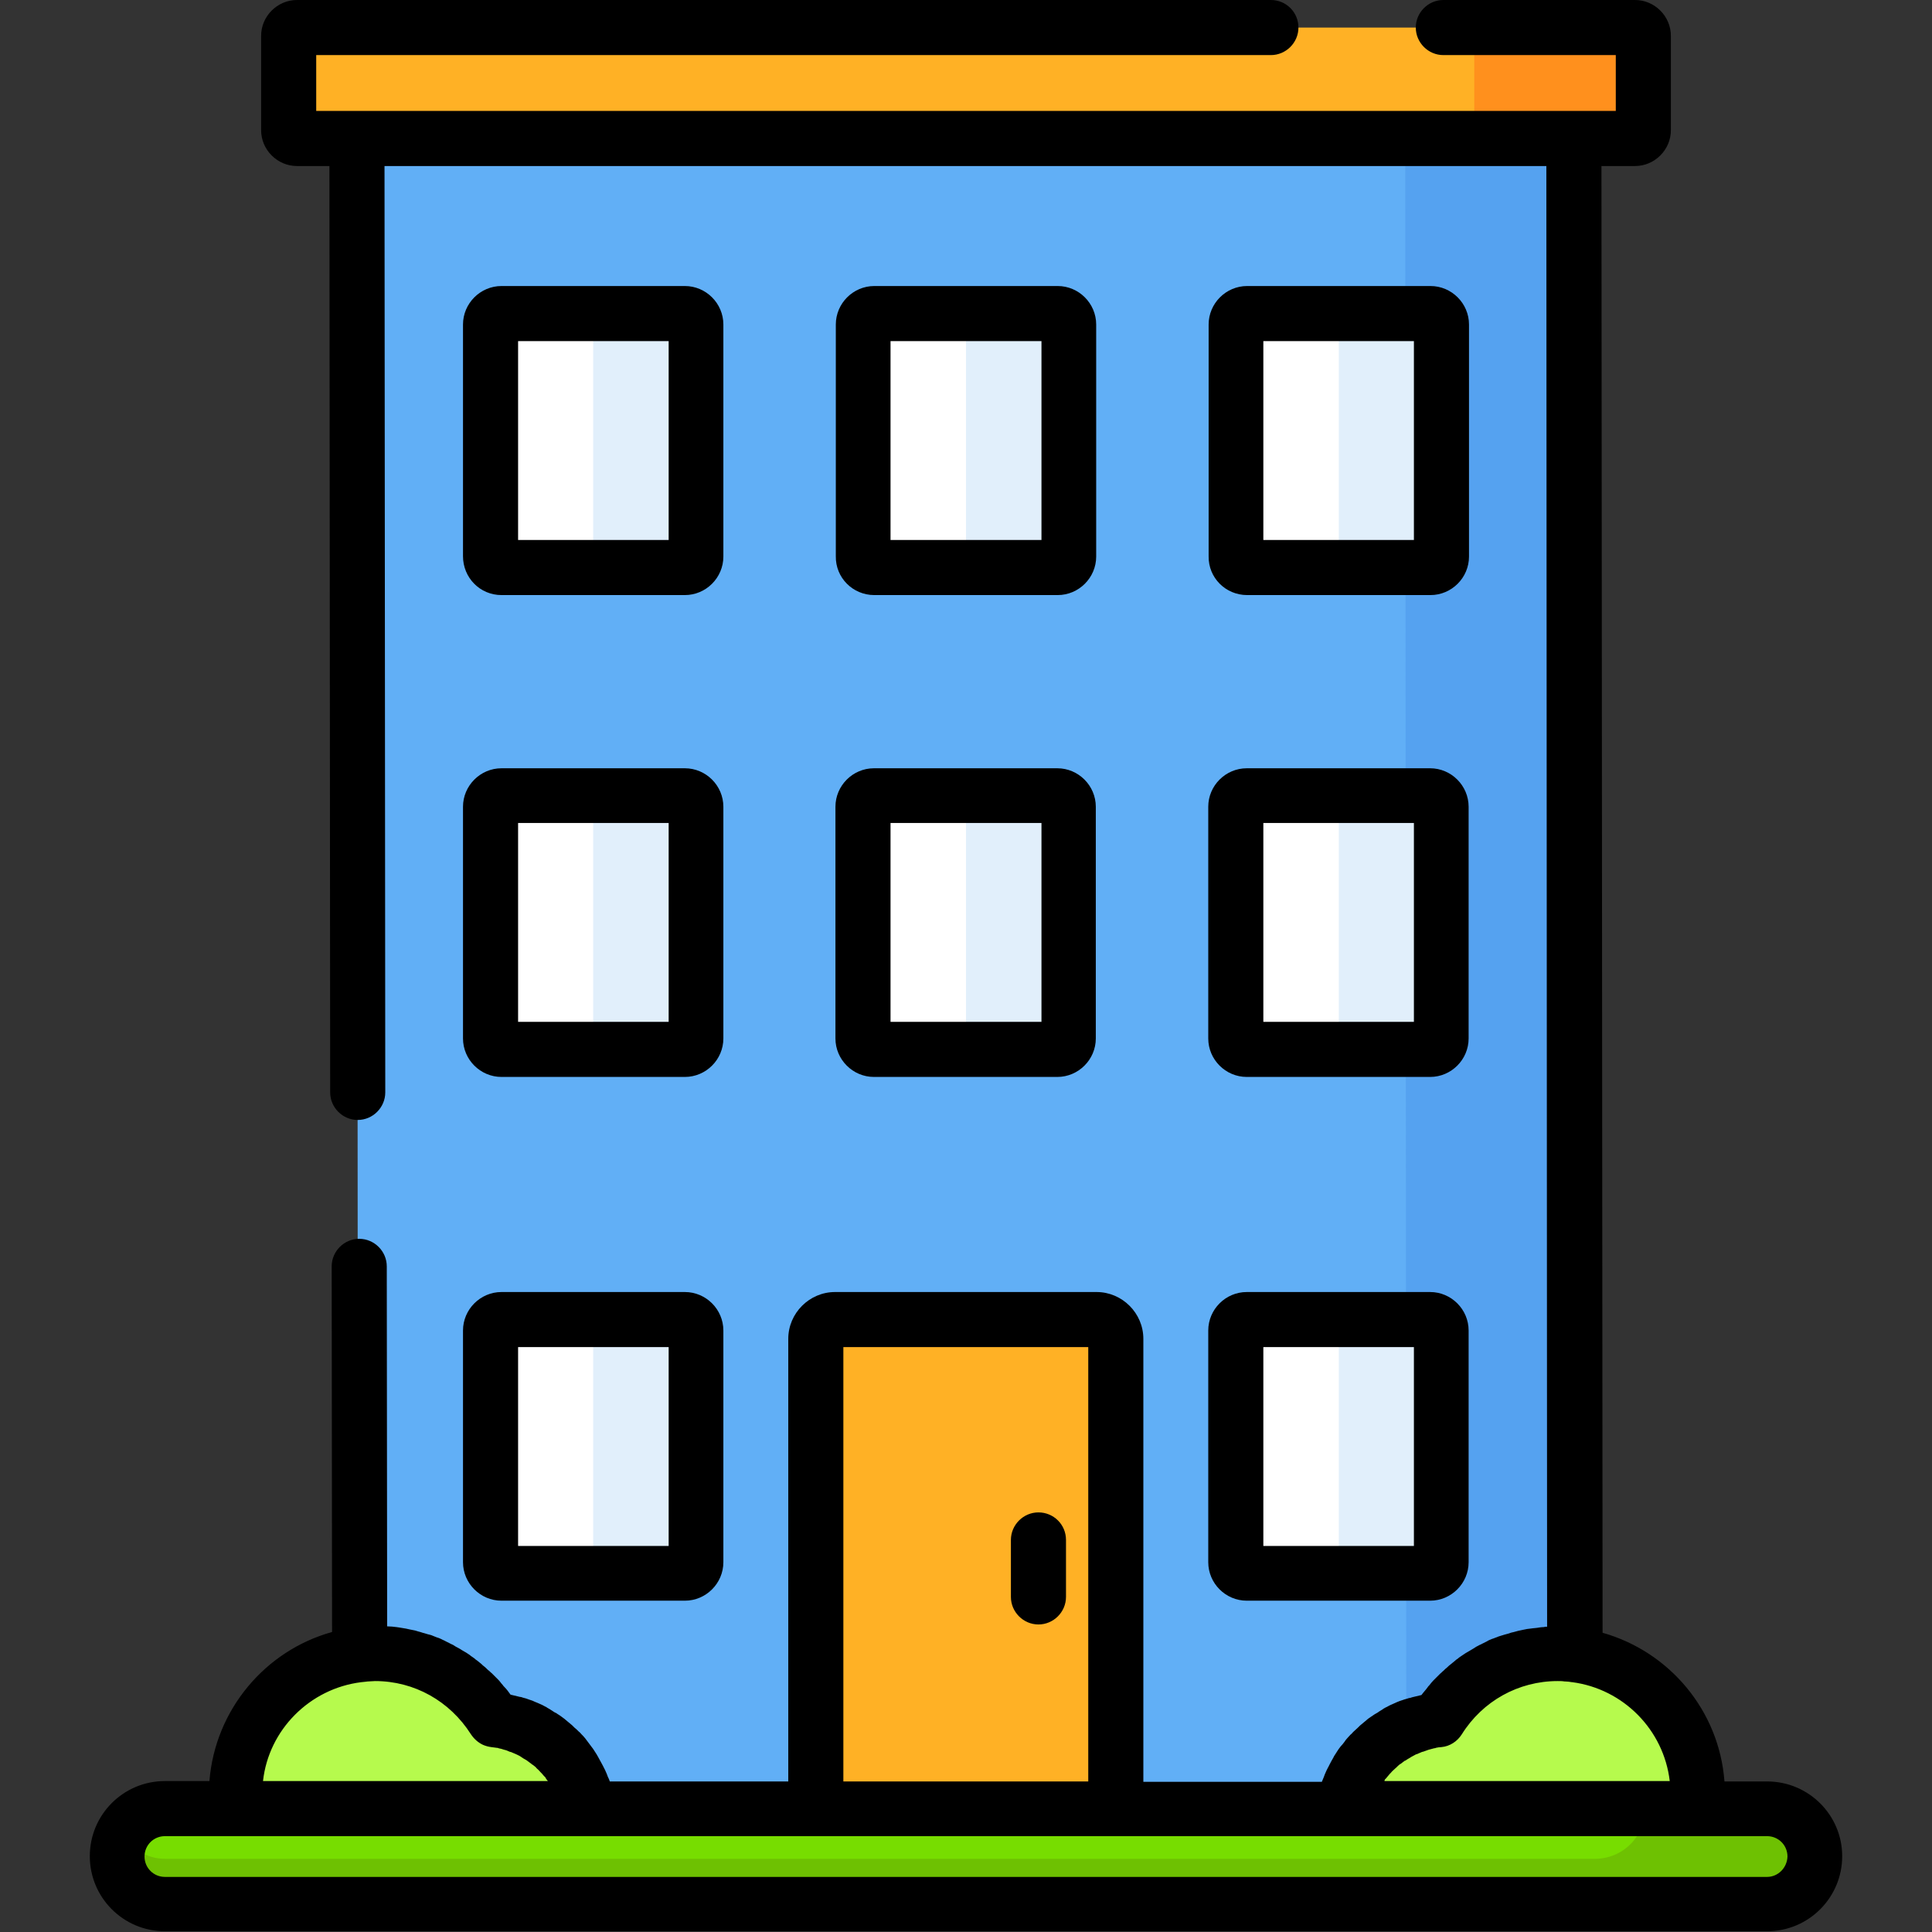 <?xml version="1.0" encoding="utf-8"?>
<!-- Generator: Adobe Illustrator 23.0.1, SVG Export Plug-In . SVG Version: 6.00 Build 0)  -->
<svg version="1.1" id="Capa_1" xmlns="http://www.w3.org/2000/svg" xmlns:xlink="http://www.w3.org/1999/xlink" x="0px" y="0px"
	 viewBox="0 0 512 512" style="enable-background:new 0 0 512 512;" xml:space="preserve">
<rect x="0" y="0" width="512" height="512" fill="#333333" stroke="none"/>
<style type="text/css">
	.st0{fill:#61AFF6;}
	.st1{fill:#55A2F0;}
	.st2{fill:#FFB125;}
	.st3{fill:#FFFFFF;}
	.st4{fill:#B6FA4D;}
	.st5{fill:#FF901D;}
	.st6{fill:#77DD00;}
	.st7{fill:#6EC102;}
	.st8{fill:#E1EFFB;}
</style>
<polygon class="st0" points="417.4,504.4 94.9,504.4 94.6,30 417.1,30 "/>
<polygon class="st1" points="417.1,30 372.4,30 372.7,504.4 417.4,504.4 "/>
<path class="st2" d="M295.8,504.4h-79.5V354.8c0-2.8,2.3-5.1,5.1-5.1h69.3c2.8,0,5.1,2.3,5.1,5.1L295.8,504.4L295.8,504.4z"/>
<g>
	<path class="st3" d="M181.5,417h-48.6c-1.6,0-2.9-1.3-2.9-2.9v-61.4c0-1.6,1.3-2.9,2.9-2.9h48.6c1.6,0,2.9,1.3,2.9,2.9V414
		C184.5,415.7,183.1,417,181.5,417z"/>
	<path class="st3" d="M379.1,417h-48.6c-1.6,0-2.9-1.3-2.9-2.9v-61.4c0-1.6,1.3-2.9,2.9-2.9h48.6c1.6,0,2.9,1.3,2.9,2.9V414
		C382,415.7,380.7,417,379.1,417z"/>
</g>
<path class="st2" d="M433.3,7.3H78.7c-1.2,0-2.2,1-2.2,2.2v25c0,1.2,1,2.2,2.2,2.2h354.6c1.2,0,2.2-1,2.2-2.2v-25
	C435.5,8.3,434.5,7.3,433.3,7.3z"/>
<g>
	<path class="st3" d="M181.5,278.1h-48.6c-1.6,0-2.9-1.3-2.9-2.9v-61.4c0-1.6,1.3-2.9,2.9-2.9h48.6c1.6,0,2.9,1.3,2.9,2.9v61.4
		C184.5,276.8,183.1,278.1,181.5,278.1z"/>
	<path class="st3" d="M280.3,278.1h-48.6c-1.6,0-2.9-1.3-2.9-2.9v-61.4c0-1.6,1.3-2.9,2.9-2.9h48.6c1.6,0,2.9,1.3,2.9,2.9v61.4
		C283.3,276.8,281.9,278.1,280.3,278.1z"/>
	<path class="st3" d="M379.1,278.1h-48.6c-1.6,0-2.9-1.3-2.9-2.9v-61.4c0-1.6,1.3-2.9,2.9-2.9h48.6c1.6,0,2.9,1.3,2.9,2.9v61.4
		C382,276.8,380.7,278.1,379.1,278.1z"/>
	<path class="st3" d="M181.5,150.4h-48.6c-1.6,0-2.9-1.3-2.9-2.9V86c0-1.6,1.3-2.9,2.9-2.9h48.6c1.6,0,2.9,1.3,2.9,2.9v61.4
		C184.5,149.1,183.1,150.4,181.5,150.4z"/>
	<path class="st3" d="M280.3,150.4h-48.6c-1.6,0-2.9-1.3-2.9-2.9V86c0-1.6,1.3-2.9,2.9-2.9h48.6c1.6,0,2.9,1.3,2.9,2.9v61.4
		C283.3,149.1,281.9,150.4,280.3,150.4z"/>
	<path class="st3" d="M379.1,150.4h-48.6c-1.6,0-2.9-1.3-2.9-2.9V86c0-1.6,1.3-2.9,2.9-2.9h48.6c1.6,0,2.9,1.3,2.9,2.9v61.4
		C382,149.1,380.7,150.4,379.1,150.4z"/>
</g>
<g>
	<path class="st4" d="M156.4,483.6c-0.3-14.5-11.3-26.4-25.5-27.8c-6.6-10.5-18.2-17.5-31.5-17.5c-20.5,0-37.2,16.6-37.2,37.2
		c0,2.8,0.3,5.5,0.9,8.2L156.4,483.6L156.4,483.6z"/>
	<path class="st4" d="M355.6,483.6c0.3-14.5,11.3-26.4,25.5-27.8c6.6-10.5,18.2-17.5,31.5-17.5c20.5,0,37.2,16.6,37.2,37.2
		c0,2.8-0.3,5.5-0.9,8.2L355.6,483.6L355.6,483.6z"/>
</g>
<path class="st5" d="M434.4,7.6h-43.7v29.1h42.6c1.2,0,2.2-1,2.2-2.2v-25C435.5,8.7,435,8,434.4,7.6z"/>
<path class="st6" d="M468.3,479.4H43.7c-7,0-12.7,5.7-12.7,12.7l0,0c0,7,5.7,12.7,12.7,12.7h424.6c7,0,12.7-5.7,12.7-12.7l0,0
	C480.9,485.1,475.3,479.4,468.3,479.4z"/>
<path class="st7" d="M478.6,499.4c0.1-0.2,0.2-0.3,0.3-0.5c0.1-0.2,0.2-0.3,0.3-0.5c0.1-0.2,0.2-0.3,0.3-0.5
	c0.1-0.2,0.2-0.4,0.3-0.5c0.1-0.2,0.2-0.4,0.2-0.5c0.1-0.2,0.1-0.4,0.2-0.6c0.1-0.2,0.1-0.4,0.2-0.6c0.1-0.2,0.1-0.4,0.2-0.6
	c0-0.2,0.1-0.4,0.1-0.6c0-0.2,0.1-0.4,0.1-0.6c0-0.2,0.1-0.4,0.1-0.6l0,0l0,0c0-0.4,0.1-0.8,0.1-1.3c0-0.3,0-0.7-0.1-1v-0.3
	c0-0.1,0-0.1,0-0.2c0-0.2,0-0.3-0.1-0.5c0-0.3-0.1-0.6-0.2-1c0-0.2-0.1-0.3-0.1-0.5c-0.1-0.4-0.2-0.7-0.4-1.1c0-0.1,0-0.1-0.1-0.2
	c-0.2-0.4-0.4-0.8-0.6-1.2c0,0,0-0.1-0.1-0.1c0,0,0,0,0,0c-2.1-4-6.3-6.6-11.1-6.6h-32.2l0,0c0,7.3-5.9,13.3-13.3,13.3H43.7
	c-4.8,0-9-2.7-11.1-6.6c-1.1,2.1-1.7,4.5-1.5,7c0.5,6.6,6.3,11.6,13,11.6h392h32.2c0.4,0,0.8,0,1.3-0.1c0.1,0,0.3,0,0.4-0.1
	c0.3,0,0.5-0.1,0.8-0.1c0.2,0,0.3-0.1,0.5-0.1c0.2-0.1,0.5-0.1,0.7-0.2c0.2,0,0.3-0.1,0.5-0.2c0.2-0.1,0.4-0.1,0.6-0.2
	c0.2-0.1,0.3-0.1,0.5-0.2c0.2-0.1,0.4-0.2,0.6-0.3c0.2-0.1,0.3-0.2,0.5-0.3c0.2-0.1,0.4-0.2,0.5-0.3c0.2-0.1,0.3-0.2,0.5-0.3
	c0.2-0.1,0.3-0.2,0.5-0.4c0.1-0.1,0.3-0.2,0.4-0.4c0.2-0.1,0.3-0.3,0.5-0.4c0.1-0.1,0.3-0.3,0.4-0.4c0.1-0.1,0.3-0.3,0.4-0.4
	c0.1-0.1,0.3-0.3,0.4-0.4C478.3,499.7,478.4,499.6,478.6,499.4z"/>
<g>
	<path class="st8" d="M181.5,83.1h-24.3v67.3h24.3c1.6,0,2.9-1.3,2.9-2.9V86C184.5,84.4,183.1,83.1,181.5,83.1z"/>
	<path class="st8" d="M280.3,83.1H256v67.3h24.3c1.6,0,2.9-1.3,2.9-2.9V86C283.3,84.4,281.9,83.1,280.3,83.1z"/>
	<path class="st8" d="M379.1,83.1h-24.3v67.3h24.3c1.6,0,2.9-1.3,2.9-2.9V86C382,84.4,380.7,83.1,379.1,83.1z"/>
	<path class="st8" d="M181.5,210.8h-24.3v67.3h24.3c1.6,0,2.9-1.3,2.9-2.9v-61.4C184.5,212.1,183.1,210.8,181.5,210.8z"/>
	<path class="st8" d="M280.3,210.8H256v67.3h24.3c1.6,0,2.9-1.3,2.9-2.9v-61.4C283.3,212.1,281.9,210.8,280.3,210.8z"/>
	<path class="st8" d="M379.1,210.8h-24.3v67.3h24.3c1.6,0,2.9-1.3,2.9-2.9v-61.4C382,212.1,380.7,210.8,379.1,210.8z"/>
	<path class="st8" d="M181.5,349.7h-24.3V417h24.3c1.6,0,2.9-1.3,2.9-2.9v-61.4C184.5,351,183.1,349.7,181.5,349.7z"/>
	<path class="st8" d="M379.1,349.7h-24.3V417h24.3c1.6,0,2.9-1.3,2.9-2.9v-61.4C382,351,380.7,349.7,379.1,349.7z"/>
</g>
<path d="M275.2,400.8c-4,0-7.3,3.3-7.3,7.3v15.1c0,4,3.3,7.3,7.3,7.3c4,0,7.3-3.3,7.3-7.3v-15.1C282.5,404,279.2,400.8,275.2,400.8z
	"/>
<path d="M122.7,414c0,5.6,4.6,10.2,10.2,10.2h48.6c5.6,0,10.2-4.6,10.2-10.2v-61.4c0-5.6-4.6-10.2-10.2-10.2h-48.6
	c-5.6,0-10.2,4.6-10.2,10.2L122.7,414L122.7,414z M137.3,357h39.9v52.7h-39.9V357z"/>
<path d="M320.2,414c0,5.6,4.6,10.2,10.2,10.2h48.6c5.6,0,10.2-4.6,10.2-10.2v-61.4c0-5.6-4.6-10.2-10.2-10.2h-48.6
	c-5.6,0-10.2,4.6-10.2,10.2V414z M334.8,357h39.9v52.7h-39.9V357z"/>
<path d="M122.7,275.2c0,5.6,4.6,10.2,10.2,10.2h48.6c5.6,0,10.2-4.6,10.2-10.2v-61.4c0-5.6-4.6-10.2-10.2-10.2h-48.6
	c-5.6,0-10.2,4.6-10.2,10.2L122.7,275.2L122.7,275.2z M137.3,218.1h39.9v52.7h-39.9V218.1z"/>
<path d="M221.4,275.2c0,5.6,4.6,10.2,10.2,10.2h48.6c5.6,0,10.2-4.6,10.2-10.2v-61.4c0-5.6-4.6-10.2-10.2-10.2h-48.6
	c-5.6,0-10.2,4.6-10.2,10.2V275.2z M236,218.1H276v52.7H236L236,218.1L236,218.1z"/>
<path d="M320.2,275.2c0,5.6,4.6,10.2,10.2,10.2h48.6c5.6,0,10.2-4.6,10.2-10.2v-61.4c0-5.6-4.6-10.2-10.2-10.2h-48.6
	c-5.6,0-10.2,4.6-10.2,10.2V275.2z M334.8,218.1h39.9v52.7h-39.9V218.1z"/>
<path d="M132.9,157.7h48.6c5.6,0,10.2-4.6,10.2-10.2V86c0-5.6-4.6-10.2-10.2-10.2h-48.6c-5.6,0-10.2,4.6-10.2,10.2v61.4
	C122.7,153.1,127.2,157.7,132.9,157.7z M137.3,90.4h39.9v52.7h-39.9V90.4z"/>
<path d="M231.7,157.7h48.6c5.6,0,10.2-4.6,10.2-10.2V86c0-5.6-4.6-10.2-10.2-10.2h-48.6c-5.6,0-10.2,4.6-10.2,10.2v61.4
	C221.4,153.1,226,157.7,231.7,157.7z M236,90.4H276v52.7H236L236,90.4L236,90.4z"/>
<path d="M330.5,157.7h48.6c5.6,0,10.2-4.6,10.2-10.2V86c0-5.6-4.6-10.2-10.2-10.2h-48.6c-5.6,0-10.2,4.6-10.2,10.2v61.4
	C320.2,153.1,324.8,157.7,330.5,157.7z M334.8,90.4h39.9v52.7h-39.9V90.4z"/>
<path d="M468.3,472.1H457c-1.4-18.8-14.6-34.4-32.3-39.4L424.4,44h8.9c5.2,0,9.5-4.3,9.5-9.5v-25c0-5.2-4.3-9.5-9.5-9.5h-50.8
	c-4,0-7.3,3.3-7.3,7.3s3.3,7.3,7.3,7.3h45.7v14.8h-11H94.6H83.8V14.6h253c4,0,7.3-3.3,7.3-7.3S340.9,0,336.8,0H78.7
	c-5.2,0-9.5,4.3-9.5,9.5v25c0,5.2,4.3,9.5,9.5,9.5h8.6l0.2,245.5c0,4,3.3,7.3,7.3,7.3c0,0,0,0,0,0c4,0,7.3-3.3,7.3-7.3L101.9,44
	h307.9l0.2,387.1c0,0,0,0-0.1,0c-0.3,0-0.5,0-0.8,0.1c-0.6,0-1.2,0.1-1.8,0.2c-0.3,0-0.6,0.1-1,0.1c-0.5,0.1-1,0.1-1.6,0.2
	c-0.3,0.1-0.7,0.1-1,0.2c-0.5,0.1-1,0.2-1.4,0.3c-0.4,0.1-0.7,0.2-1.1,0.3c-0.5,0.1-0.9,0.2-1.4,0.4c-0.4,0.1-0.7,0.2-1.1,0.3
	c-0.4,0.1-0.9,0.3-1.3,0.4c-0.4,0.1-0.7,0.3-1.1,0.4c-0.4,0.2-0.9,0.3-1.3,0.5c-0.3,0.1-0.7,0.3-1,0.5c-0.4,0.2-0.8,0.4-1.2,0.6
	c-0.3,0.2-0.7,0.3-1,0.5c-0.4,0.2-0.8,0.4-1.2,0.7c-0.3,0.2-0.7,0.4-1,0.6c-0.4,0.2-0.8,0.5-1.2,0.7c-0.3,0.2-0.6,0.4-0.9,0.6
	c-0.4,0.3-0.8,0.5-1.1,0.8c-0.3,0.2-0.6,0.4-0.9,0.7c-0.4,0.3-0.7,0.6-1.1,0.9c-0.3,0.2-0.6,0.5-0.8,0.7c-0.4,0.3-0.7,0.6-1.1,1
	c-0.3,0.2-0.5,0.5-0.8,0.7c-0.4,0.4-0.7,0.7-1.1,1.1c-0.2,0.2-0.5,0.5-0.7,0.7c-0.4,0.4-0.8,0.9-1.1,1.3c-0.2,0.2-0.4,0.4-0.5,0.6
	c-0.5,0.7-1.1,1.3-1.6,2c-0.8,0.2-1.7,0.4-2.5,0.6c-0.3,0.1-0.5,0.2-0.8,0.2c-0.5,0.2-1.1,0.3-1.6,0.5c-0.3,0.1-0.6,0.2-0.9,0.3
	c-0.5,0.2-1,0.4-1.4,0.6c-0.3,0.1-0.6,0.3-0.9,0.4c-0.5,0.2-0.9,0.5-1.4,0.7c-0.3,0.2-0.6,0.3-0.8,0.5c-0.5,0.3-1,0.6-1.4,0.9
	c-0.2,0.1-0.5,0.3-0.7,0.4c-0.7,0.5-1.4,0.9-2,1.4c0,0-0.1,0.1-0.1,0.1c-0.6,0.5-1.2,1-1.8,1.5c-0.2,0.2-0.4,0.4-0.6,0.6
	c-0.4,0.4-0.8,0.7-1.2,1.1c-0.2,0.2-0.4,0.5-0.7,0.7c-0.4,0.4-0.7,0.8-1,1.1c-0.2,0.2-0.4,0.5-0.6,0.8c-0.3,0.4-0.6,0.8-1,1.2
	c-0.2,0.3-0.4,0.5-0.6,0.8c-0.3,0.5-0.6,0.9-0.9,1.4c-0.1,0.2-0.3,0.4-0.4,0.7c-0.4,0.7-0.8,1.4-1.2,2.2c0,0.1,0,0.1-0.1,0.2
	c-0.4,0.7-0.7,1.4-1,2.1c-0.1,0.3-0.2,0.5-0.3,0.8c-0.2,0.4-0.3,0.8-0.5,1.2h-47.3V354.8c0-6.8-5.6-12.4-12.4-12.4h-69.3
	c-6.8,0-12.4,5.6-12.4,12.4v117.3h-47.3c-0.1-0.4-0.3-0.8-0.5-1.2c-0.1-0.3-0.2-0.5-0.3-0.8c-0.3-0.7-0.6-1.4-1-2.1
	c0-0.1-0.1-0.1-0.1-0.2c-0.4-0.7-0.8-1.5-1.2-2.2c-0.1-0.2-0.3-0.5-0.4-0.7c-0.3-0.5-0.6-0.9-0.9-1.4c-0.2-0.3-0.4-0.5-0.6-0.8
	c-0.3-0.4-0.6-0.8-0.9-1.2c-0.2-0.3-0.4-0.5-0.6-0.8c-0.3-0.4-0.7-0.8-1-1.1c-0.2-0.2-0.4-0.5-0.7-0.7c-0.4-0.4-0.8-0.8-1.2-1.1
	c-0.2-0.2-0.4-0.4-0.6-0.6c-0.6-0.5-1.2-1-1.8-1.5c0,0-0.1-0.1-0.1-0.1c-0.7-0.5-1.3-1-2-1.4c-0.2-0.2-0.5-0.3-0.7-0.4
	c-0.5-0.3-0.9-0.6-1.4-0.9c-0.3-0.2-0.6-0.3-0.8-0.5c-0.5-0.2-0.9-0.5-1.4-0.7c-0.3-0.1-0.6-0.3-0.9-0.4c-0.5-0.2-1-0.4-1.4-0.6
	c-0.3-0.1-0.6-0.2-0.9-0.3c-0.5-0.2-1.1-0.4-1.6-0.5c-0.3-0.1-0.5-0.2-0.8-0.2c-0.8-0.2-1.6-0.4-2.5-0.6c-0.5-0.7-1-1.4-1.6-2
	c-0.2-0.2-0.4-0.4-0.5-0.6c-0.4-0.4-0.7-0.9-1.1-1.3c-0.2-0.2-0.5-0.5-0.7-0.7c-0.4-0.4-0.7-0.7-1.1-1.1c-0.3-0.2-0.5-0.5-0.8-0.7
	c-0.4-0.3-0.7-0.7-1.1-1c-0.3-0.2-0.6-0.5-0.8-0.7c-0.4-0.3-0.7-0.6-1.1-0.9c-0.3-0.2-0.6-0.4-0.9-0.7c-0.4-0.3-0.8-0.5-1.1-0.8
	c-0.3-0.2-0.6-0.4-0.9-0.6c-0.4-0.2-0.8-0.5-1.2-0.7c-0.3-0.2-0.6-0.4-1-0.6c-0.4-0.2-0.8-0.4-1.2-0.7c-0.3-0.2-0.7-0.3-1-0.5
	c-0.4-0.2-0.8-0.4-1.2-0.6c-0.3-0.2-0.7-0.3-1-0.5c-0.4-0.2-0.9-0.4-1.3-0.5c-0.3-0.1-0.7-0.3-1-0.4c-0.4-0.2-0.9-0.3-1.3-0.4
	c-0.3-0.1-0.7-0.2-1-0.3c-0.5-0.1-0.9-0.3-1.4-0.4c-0.3-0.1-0.7-0.2-1-0.3c-0.5-0.1-1-0.2-1.5-0.3c-0.3-0.1-0.6-0.1-0.9-0.2
	c-0.6-0.1-1.2-0.2-1.8-0.3c-0.2,0-0.5-0.1-0.7-0.1c-0.8-0.1-1.7-0.2-2.5-0.2l-0.1-95.4c0-4-3.3-7.3-7.3-7.3c0,0,0,0,0,0
	c-4,0-7.3,3.3-7.3,7.3l0.1,96.9c-17.7,4.9-31,20.6-32.5,39.5H43.7c-11,0-19.9,8.9-19.9,19.9c0,11,8.9,19.9,19.9,19.9h424.6
	c11,0,19.9-8.9,19.9-19.9C488.2,481,479.3,472.1,468.3,472.1z M367.3,471.3C367.3,471.2,367.3,471.2,367.3,471.3
	c0.3-0.4,0.7-0.8,1-1.2c0.1-0.1,0.2-0.2,0.3-0.3c0.3-0.4,0.7-0.7,1-1c0,0,0,0,0.1-0.1c0.4-0.3,0.7-0.7,1.1-1
	c0.1-0.1,0.2-0.2,0.3-0.2c0.4-0.3,0.8-0.6,1.2-0.9c0,0,0,0,0.1,0c0.4-0.3,0.8-0.5,1.3-0.8c0.1-0.1,0.2-0.1,0.3-0.2
	c0.4-0.2,0.9-0.5,1.3-0.7c0,0,0,0,0.1,0c0.5-0.2,0.9-0.4,1.4-0.6c0.1,0,0.2-0.1,0.4-0.1c0.5-0.2,0.9-0.3,1.4-0.5c0,0,0,0,0,0
	c0.5-0.1,1-0.3,1.5-0.4c0.1,0,0.3,0,0.4-0.1c0.5-0.1,1-0.2,1.5-0.2c2.2-0.2,4.2-1.5,5.4-3.4c5.5-8.8,15-14.1,25.4-14.1
	c0.6,0,1.2,0,1.8,0.1c0,0,0.1,0,0.1,0c0.6,0,1.3,0.1,1.9,0.2c0,0,0.1,0,0.1,0c13.5,1.8,24.2,12.6,25.8,26.2h-75.6
	C366.9,471.8,367,471.5,367.3,471.3z M223.5,357h64.9v115.1h-64.9L223.5,357L223.5,357z M95.7,445.8
	C95.7,445.8,95.7,445.8,95.7,445.8c0.7-0.1,1.3-0.1,1.8-0.2c0,0,0.1,0,0.1,0c0.6,0,1.2-0.1,1.8-0.1c10.4,0,19.8,5.3,25.4,14.1
	c0.8,1.2,1.9,2.2,3.2,2.8c0.7,0.3,1.4,0.5,2.2,0.6c0,0,0,0,0,0c0.5,0.1,1,0.1,1.5,0.2c0.1,0,0.3,0,0.4,0.1c0.5,0.1,1,0.2,1.5,0.4
	c0,0,0,0,0,0c0.5,0.1,1,0.3,1.4,0.5c0.1,0,0.2,0.1,0.4,0.1c0.5,0.2,0.9,0.4,1.4,0.6c0,0,0,0,0,0c0.4,0.2,0.9,0.4,1.3,0.7
	c0.1,0.1,0.2,0.1,0.3,0.2c0.4,0.3,0.9,0.5,1.3,0.8c0,0,0,0,0,0c0.4,0.3,0.8,0.6,1.2,0.9c0.1,0.1,0.2,0.2,0.3,0.2
	c0.4,0.3,0.8,0.6,1.1,1c0,0,0,0,0,0c0.4,0.3,0.7,0.7,1,1c0.1,0.1,0.2,0.2,0.3,0.3c0.3,0.4,0.7,0.8,1,1.1c0,0,0,0,0,0.1
	c0.2,0.3,0.4,0.6,0.6,0.8H69.7C71.2,458.4,82.1,447.5,95.7,445.8z M468.3,497.4H43.7c-3,0-5.4-2.4-5.4-5.4s2.4-5.4,5.4-5.4h18.7H156
	h60.2h79.5H356h93.6h18.7c3,0,5.4,2.4,5.4,5.4C473.6,495,471.2,497.4,468.3,497.4z"/>
</svg>
